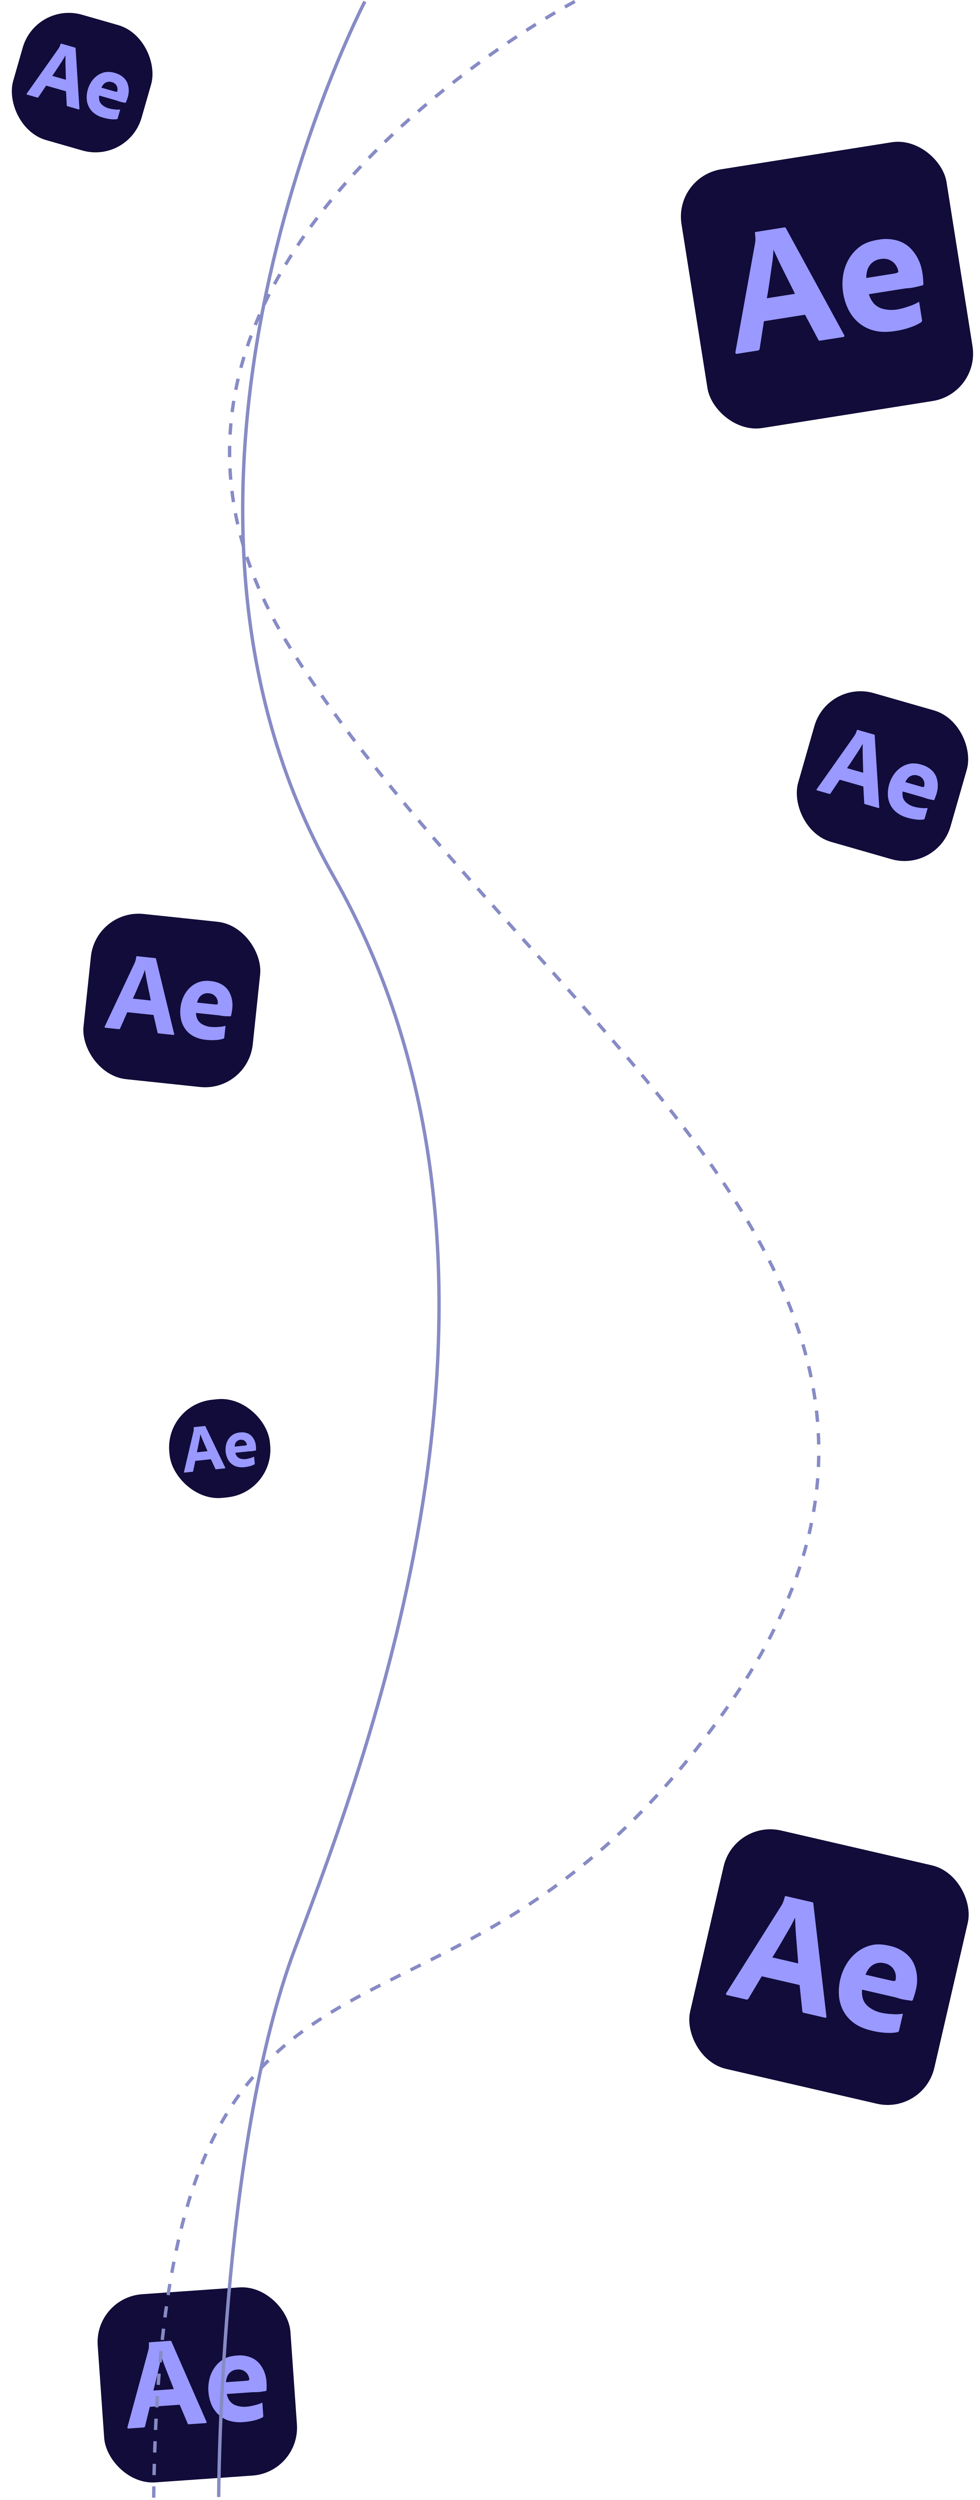 <svg xmlns="http://www.w3.org/2000/svg" width="868.487" height="2213.947" viewBox="0 0 868.487 2213.947">
  <g id="BACK" transform="translate(41.921 -608.671)">
    <g id="Layer_2" data-name="Layer 2" transform="translate(555.381 765.224) rotate(-9)">
      <g id="Surfaces" transform="translate(0 -0.021)">
        <g id="Video_Audio_Surface" data-name="Video/Audio Surface">
          <g id="Outline_no_shadow" data-name="Outline no shadow">
            <rect id="Rectangle_41" data-name="Rectangle 41" width="237.82" height="232.02" rx="42.5" fill="#110c39"/>
          </g>
        </g>
      </g>
      <g id="Outlined_Mnemonics_Logos" data-name="Outlined Mnemonics &amp; Logos" transform="translate(29.393 59.574)">
        <g id="Ae">
          <path id="Tracé_10" data-name="Tracé 10" d="M95.838,139.309H58.968l-7.5,23.348a1.877,1.877,0,0,1-1.915,1.437H30.877q-1.6,0-1.117-1.756L61.682,70.783c.319-.957.638-1.894.957-3.118a34.1,34.1,0,0,0,.638-6.464.988.988,0,0,1,1.117-1.117H89.773q1.115,0,1.277.8L127.281,162.5q.478,1.6-.957,1.6H105.574a1.475,1.475,0,0,1-1.6-1.117ZM64.714,119.623H89.933q-.958-3.191-2.235-7.183T84.985,103.9l-2.873-9.1q-1.436-4.549-2.634-8.778t-2.155-7.741h-.16a128.722,128.722,0,0,1-3.352,12.769q-2.237,7.183-4.549,14.684T64.714,119.623Z" transform="translate(-29.649 -60.073)" fill="#99f"/>
          <path id="Tracé_11" data-name="Tracé 11" d="M186.912,130.429H155.469a22.422,22.422,0,0,0,3.033,8.794,16.421,16.421,0,0,0,7.262,5.985,30.325,30.325,0,0,0,12.689,2.487,57.5,57.5,0,0,0,10.295-1.13,37.945,37.945,0,0,0,8.851-2.307c.531-.424.8-.16.8.8v15.163a2.363,2.363,0,0,1-.24,1.2,2.29,2.29,0,0,1-.718.718,40.591,40.591,0,0,1-9.888,2.946,70.153,70.153,0,0,1-14.046,1.2q-11.335,0-18.994-3.511a33.851,33.851,0,0,1-12.449-9.417A36.876,36.876,0,0,1,135.2,140.34a51.223,51.223,0,0,1-2.075-14.445,50.307,50.307,0,0,1,2.474-15.721,41.068,41.068,0,0,1,7.422-13.567,35.653,35.653,0,0,1,11.971-9.417c4.681-2.287,10.215-3.107,16.6-3.107a36.02,36.02,0,0,1,15.4,3.032,27.145,27.145,0,0,1,10.454,7.9,36.3,36.3,0,0,1,5.906,11.253,40.1,40.1,0,0,1,1.915,12.13q0,3.512-.24,6.384t-.4,4.15a1.446,1.446,0,0,1-1.437,1.277q-.958,0-3.272.239t-5.746.319C191.885,130.819,189.466,130.429,186.912,130.429Zm-31.443-14.54h20.909q3.831,0,5.666-.08a5.575,5.575,0,0,0,2.315-.767v-.958a12.768,12.768,0,0,0-.638-3.671,13.039,13.039,0,0,0-12.928-9.1,13.865,13.865,0,0,0-13.168,7.5A23.085,23.085,0,0,0,155.469,115.889Z" transform="translate(-30.543 -60.281)" fill="#99f"/>
        </g>
      </g>
    </g>
    <g id="Layer_2-2" data-name="Layer 2" transform="translate(608.892 2220.194) rotate(13)">
      <g id="Surfaces-2" data-name="Surfaces" transform="translate(0 -0.021)">
        <g id="Video_Audio_Surface-2" data-name="Video/Audio Surface">
          <g id="Outline_no_shadow-2" data-name="Outline no shadow">
            <rect id="Rectangle_41-2" data-name="Rectangle 41" width="222.084" height="216.667" rx="42.5" fill="#110c39"/>
          </g>
        </g>
      </g>
      <g id="Outlined_Mnemonics_Logos-2" data-name="Outlined Mnemonics &amp; Logos" transform="translate(27.448 55.631)">
        <g id="Ae-2" data-name="Ae">
          <path id="Tracé_10-2" data-name="Tracé 10" d="M91.458,134.066H57.028l-7.005,21.8a1.753,1.753,0,0,1-1.789,1.341H30.8q-1.492,0-1.043-1.64l29.81-85.5c.3-.894.6-1.768.894-2.912a31.84,31.84,0,0,0,.6-6.036A.923.923,0,0,1,62.1,60.083h23.7q1.041,0,1.192.745l33.834,94.892q.447,1.492-.894,1.491H100.55a1.377,1.377,0,0,1-1.49-1.043ZM62.394,115.683h23.55q-.894-2.98-2.087-6.707T81.323,101l-2.683-8.5q-1.341-4.248-2.46-8.2T74.169,77.08H74.02A120.207,120.207,0,0,1,70.89,89q-2.089,6.707-4.248,13.712T62.394,115.683Z" transform="translate(-29.649 -60.073)" fill="#99f"/>
          <path id="Tracé_11-2" data-name="Tracé 11" d="M183.353,127.362H153.991a20.939,20.939,0,0,0,2.832,8.212,15.335,15.335,0,0,0,6.781,5.589,28.319,28.319,0,0,0,11.85,2.323,53.7,53.7,0,0,0,9.613-1.055,35.434,35.434,0,0,0,8.266-2.155c.5-.4.745-.149.745.745V155.18a2.207,2.207,0,0,1-.224,1.118,2.138,2.138,0,0,1-.671.671,37.9,37.9,0,0,1-9.234,2.751,65.511,65.511,0,0,1-13.116,1.118q-10.585,0-17.737-3.279a31.611,31.611,0,0,1-11.625-8.794,34.436,34.436,0,0,1-6.409-12.147,47.833,47.833,0,0,1-1.937-13.489,46.979,46.979,0,0,1,2.31-14.681,38.35,38.35,0,0,1,6.931-12.669,33.294,33.294,0,0,1,11.179-8.794c4.371-2.136,9.539-2.9,15.5-2.9a33.637,33.637,0,0,1,14.383,2.832,25.349,25.349,0,0,1,9.763,7.373A33.9,33.9,0,0,1,198.7,104.8a37.447,37.447,0,0,1,1.789,11.328q0,3.28-.224,5.962t-.372,3.875a1.35,1.35,0,0,1-1.342,1.192q-.894,0-3.055.224t-5.366.3C188,127.726,185.738,127.362,183.353,127.362Zm-29.362-13.578h19.525q3.577,0,5.291-.075a5.206,5.206,0,0,0,2.162-.716V112.1a11.923,11.923,0,0,0-.6-3.428,12.176,12.176,0,0,0-12.073-8.5A12.948,12.948,0,0,0,156,107.18,21.558,21.558,0,0,0,153.991,113.784Z" transform="translate(-37.33 -61.855)" fill="#99f"/>
        </g>
      </g>
    </g>
    <g id="Layer_2-3" data-name="Layer 2" transform="matrix(0.998, -0.07, 0.07, 0.998, 41.683, 2643.367)">
      <g id="Surfaces-3" data-name="Surfaces" transform="translate(0 -0.021)">
        <g id="Video_Audio_Surface-3" data-name="Video/Audio Surface">
          <g id="Outline_no_shadow-3" data-name="Outline no shadow">
            <rect id="Rectangle_41-3" data-name="Rectangle 41" width="171.157" height="166.983" rx="42.5" fill="#110c39"/>
          </g>
        </g>
      </g>
      <g id="Outlined_Mnemonics_Logos-3" data-name="Outlined Mnemonics &amp; Logos" transform="translate(21.154 42.869)">
        <g id="Ae-3" data-name="Ae">
          <path id="Tracé_10-3" data-name="Tracé 10" d="M77.285,117.1H50.75l-5.4,16.8a1.351,1.351,0,0,1-1.379,1.034H30.533q-1.15,0-.8-1.264L52.7,67.781c.23-.689.459-1.363.689-2.244a24.538,24.538,0,0,0,.459-4.652.711.711,0,0,1,.8-.8H72.92q.8,0,.919.574l26.075,73.132q.344,1.15-.689,1.149H84.292a1.062,1.062,0,0,1-1.149-.8Zm-22.4-14.168H73.035q-.689-2.3-1.608-5.169t-1.953-6.146l-2.068-6.548q-1.034-3.274-1.9-6.318T63.96,73.18h-.115a92.643,92.643,0,0,1-2.412,9.189q-1.61,5.169-3.274,10.568T54.885,102.931Z" transform="translate(-29.649 -60.073)" fill="#99f"/>
          <path id="Tracé_11-3" data-name="Tracé 11" d="M171.835,117.435H149.206a16.138,16.138,0,0,0,2.183,6.329,11.818,11.818,0,0,0,5.226,4.307,21.825,21.825,0,0,0,9.132,1.79,41.385,41.385,0,0,0,7.409-.813,27.309,27.309,0,0,0,6.37-1.661c.382-.305.574-.115.574.574v10.913a1.7,1.7,0,0,1-.172.862,1.648,1.648,0,0,1-.517.517,29.213,29.213,0,0,1-7.117,2.12,50.489,50.489,0,0,1-10.109.862,32.757,32.757,0,0,1-13.67-2.527,24.363,24.363,0,0,1-8.96-6.777,26.54,26.54,0,0,1-4.94-9.362,36.864,36.864,0,0,1-1.493-10.4,36.206,36.206,0,0,1,1.781-11.315,29.556,29.556,0,0,1,5.341-9.764,25.659,25.659,0,0,1,8.615-6.777c3.369-1.646,7.351-2.236,11.946-2.236a25.924,25.924,0,0,1,11.085,2.182,19.536,19.536,0,0,1,7.524,5.682,26.125,26.125,0,0,1,4.25,8.1,28.86,28.86,0,0,1,1.379,8.73q0,2.528-.172,4.595t-.287,2.987a1.041,1.041,0,0,1-1.034.919q-.689,0-2.355.172t-4.135.23C175.414,117.715,173.673,117.435,171.835,117.435Zm-22.629-10.464h15.048q2.757,0,4.078-.057a4.012,4.012,0,0,0,1.666-.552v-.689a9.189,9.189,0,0,0-.459-2.642,9.384,9.384,0,0,0-9.3-6.548,9.979,9.979,0,0,0-9.477,5.4A16.615,16.615,0,0,0,149.206,106.971Z" transform="translate(-59.297 -66.95)" fill="#99f"/>
        </g>
      </g>
    </g>
    <g id="Layer_2-4" data-name="Layer 2" transform="matrix(0.995, 0.105, -0.105, 0.995, 43.079, 1413.619)">
      <g id="Surfaces-4" data-name="Surfaces" transform="translate(0 -0.021)">
        <g id="Video_Audio_Surface-4" data-name="Video/Audio Surface">
          <g id="Outline_no_shadow-4" data-name="Outline no shadow">
            <rect id="Rectangle_41-4" data-name="Rectangle 41" width="150.744" height="147.068" rx="42.5" fill="#110c39"/>
          </g>
        </g>
      </g>
      <g id="Outlined_Mnemonics_Logos-4" data-name="Outlined Mnemonics &amp; Logos" transform="translate(18.631 37.754)">
        <g id="Ae-4" data-name="Ae">
          <path id="Tracé_10-4" data-name="Tracé 10" d="M71.6,110.3H48.233l-4.755,14.8a1.19,1.19,0,0,1-1.214.911H30.427q-1.013,0-.708-1.113L49.953,66.862c.2-.607.4-1.2.607-1.977a21.613,21.613,0,0,0,.4-4.1.626.626,0,0,1,.708-.708H67.759q.706,0,.809.506L91.534,125q.3,1.013-.607,1.012H77.775a.935.935,0,0,1-1.012-.708ZM51.875,97.82H67.86q-.607-2.023-1.417-4.553t-1.72-5.413L62.9,82.088q-.91-2.883-1.669-5.564t-1.366-4.907h-.1a81.59,81.59,0,0,1-2.124,8.093q-1.418,4.553-2.883,9.308T51.875,97.82Z" transform="translate(-29.649 -60.073)" fill="#99f"/>
          <path id="Tracé_11-4" data-name="Tracé 11" d="M167.218,113.456h-19.93a14.212,14.212,0,0,0,1.922,5.574,10.409,10.409,0,0,0,4.6,3.794,19.222,19.222,0,0,0,8.043,1.576,36.448,36.448,0,0,0,6.525-.716,24.051,24.051,0,0,0,5.61-1.462c.337-.269.506-.1.506.506v9.611a1.5,1.5,0,0,1-.152.759,1.451,1.451,0,0,1-.455.455,25.728,25.728,0,0,1-6.268,1.867,44.466,44.466,0,0,1-8.9.759,28.851,28.851,0,0,1-12.039-2.226,21.457,21.457,0,0,1-7.891-5.969,23.374,23.374,0,0,1-4.351-8.245,32.467,32.467,0,0,1-1.315-9.156,31.888,31.888,0,0,1,1.568-9.965,26.031,26.031,0,0,1,4.7-8.6,22.6,22.6,0,0,1,7.588-5.969,23.758,23.758,0,0,1,10.521-1.97A22.832,22.832,0,0,1,167.269,86a17.207,17.207,0,0,1,6.627,5,23.009,23.009,0,0,1,3.743,7.132,25.418,25.418,0,0,1,1.214,7.689q0,2.226-.152,4.047t-.253,2.63a.917.917,0,0,1-.911.809q-.607,0-2.074.152t-3.642.2C170.37,113.7,168.837,113.456,167.218,113.456Zm-19.93-9.216h13.253q2.428,0,3.591-.051a3.534,3.534,0,0,0,1.467-.486V103.1a8.093,8.093,0,0,0-.4-2.327A8.265,8.265,0,0,0,157,95a8.788,8.788,0,0,0-8.347,4.755A14.633,14.633,0,0,0,147.288,104.24Z" transform="translate(-68.102 -68.992)" fill="#99f"/>
        </g>
      </g>
    </g>
    <g id="Layer_2-5" data-name="Layer 2" transform="translate(103.711 1852.723) rotate(-6)">
      <g id="Surfaces-5" data-name="Surfaces" transform="translate(0 -0.021)">
        <g id="Video_Audio_Surface-5" data-name="Video/Audio Surface">
          <g id="Outline_no_shadow-5" data-name="Outline no shadow">
            <rect id="Rectangle_41-5" data-name="Rectangle 41" width="89.567" height="87.382" rx="42.5" fill="#110c39"/>
          </g>
        </g>
      </g>
      <g id="Outlined_Mnemonics_Logos-5" data-name="Outlined Mnemonics &amp; Logos" transform="translate(11.07 22.423)">
        <g id="Ae-5" data-name="Ae">
          <path id="Tracé_10-5" data-name="Tracé 10" d="M54.577,89.915H40.691l-2.825,8.793a.707.707,0,0,1-.721.541H30.111q-.6,0-.421-.661L41.713,64.107c.12-.361.24-.713.361-1.174a12.841,12.841,0,0,0,.24-2.434.372.372,0,0,1,.421-.421h9.558q.42,0,.481.3l13.645,38.27q.18.6-.361.6H58.243a.556.556,0,0,1-.6-.421ZM42.855,82.5h9.5q-.361-1.2-.842-2.705T50.489,76.58l-1.082-3.426q-.541-1.713-.992-3.306T47.6,66.932h-.06a48.479,48.479,0,0,1-1.262,4.809q-.843,2.705-1.713,5.53T42.855,82.5Z" transform="translate(-29.649 -60.073)" fill="#99f"/>
          <path id="Tracé_11-5" data-name="Tracé 11" d="M153.381,101.531H141.539a8.445,8.445,0,0,0,1.142,3.312,6.185,6.185,0,0,0,2.735,2.254,11.421,11.421,0,0,0,4.779.937,21.656,21.656,0,0,0,3.877-.426,14.29,14.29,0,0,0,3.333-.869c.2-.16.3-.06.3.3v5.711a.89.89,0,0,1-.09.451.862.862,0,0,1-.271.27,15.287,15.287,0,0,1-3.724,1.109,26.42,26.42,0,0,1-5.29.451,17.142,17.142,0,0,1-7.153-1.322,12.749,12.749,0,0,1-4.689-3.547,13.888,13.888,0,0,1-2.585-4.9,19.291,19.291,0,0,1-.781-5.44,18.946,18.946,0,0,1,.932-5.921,15.467,15.467,0,0,1,2.8-5.109,13.428,13.428,0,0,1,4.508-3.547,14.116,14.116,0,0,1,6.251-1.17,13.566,13.566,0,0,1,5.8,1.142,10.223,10.223,0,0,1,3.937,2.974,13.671,13.671,0,0,1,2.224,4.238A15.1,15.1,0,0,1,160.294,97q0,1.323-.09,2.4t-.15,1.563a.545.545,0,0,1-.541.481q-.361,0-1.232.09t-2.164.12C155.254,101.677,154.343,101.531,153.381,101.531Zm-11.842-5.476h7.874q1.443,0,2.134-.03a2.1,2.1,0,0,0,.872-.289v-.361a4.809,4.809,0,0,0-.24-1.383,4.911,4.911,0,0,0-4.869-3.426,5.222,5.222,0,0,0-4.959,2.825A8.694,8.694,0,0,0,141.539,96.055Z" transform="translate(-94.49 -75.112)" fill="#99f"/>
        </g>
      </g>
    </g>
    <g id="Layer_2-6" data-name="Layer 2" transform="translate(691.508 1210.779) rotate(16)">
      <g id="Surfaces-6" data-name="Surfaces" transform="translate(0 -0.021)">
        <g id="Video_Audio_Surface-6" data-name="Video/Audio Surface">
          <g id="Outline_no_shadow-6" data-name="Outline no shadow">
            <rect id="Rectangle_41-6" data-name="Rectangle 41" width="140.495" height="137.068" rx="42.5" fill="#110c39"/>
          </g>
        </g>
      </g>
      <g id="Outlined_Mnemonics_Logos-6" data-name="Outlined Mnemonics &amp; Logos" transform="translate(17.364 35.185)">
        <g id="Ae-6" data-name="Ae">
          <path id="Tracé_10-6" data-name="Tracé 10" d="M68.751,106.883H46.969l-4.432,13.793a1.109,1.109,0,0,1-1.132.849H30.374q-.944,0-.66-1.037L48.573,66.4c.188-.566.377-1.119.566-1.842a20.142,20.142,0,0,0,.377-3.819.584.584,0,0,1,.66-.66H65.168q.658,0,.754.472l21.4,60.031q.283.944-.566.943H74.5a.871.871,0,0,1-.943-.66ZM50.364,95.253h14.9q-.566-1.885-1.32-4.243t-1.6-5.045l-1.7-5.375Q59.793,77.9,59.086,75.4t-1.273-4.573h-.094a76.048,76.048,0,0,1-1.98,7.543q-1.322,4.243-2.687,8.675T50.364,95.253Z" transform="translate(-29.649 -60.073)" fill="#99f"/>
          <path id="Tracé_11-6" data-name="Tracé 11" d="M164.9,111.458H146.325a13.247,13.247,0,0,0,1.792,5.2,9.7,9.7,0,0,0,4.29,3.536,17.915,17.915,0,0,0,7.5,1.469,33.97,33.97,0,0,0,6.082-.668,22.415,22.415,0,0,0,5.229-1.363c.314-.25.472-.094.472.472v8.958a1.4,1.4,0,0,1-.142.707,1.353,1.353,0,0,1-.424.424,23.981,23.981,0,0,1-5.842,1.74,41.443,41.443,0,0,1-8.3.707,26.889,26.889,0,0,1-11.221-2.074A20,20,0,0,1,138.4,125a21.784,21.784,0,0,1-4.055-7.685,30.259,30.259,0,0,1-1.226-8.533,29.719,29.719,0,0,1,1.462-9.288,24.261,24.261,0,0,1,4.384-8.015,21.063,21.063,0,0,1,7.072-5.563,22.143,22.143,0,0,1,9.806-1.836,21.28,21.28,0,0,1,9.1,1.791,16.037,16.037,0,0,1,6.176,4.664,21.445,21.445,0,0,1,3.489,6.648,23.689,23.689,0,0,1,1.132,7.166q0,2.075-.142,3.772t-.236,2.452a.854.854,0,0,1-.849.754q-.566,0-1.933.141t-3.394.189C167.838,111.688,166.409,111.458,164.9,111.458Zm-18.575-8.59h12.352q2.263,0,3.347-.047a3.293,3.293,0,0,0,1.368-.453V101.8a7.542,7.542,0,0,0-.377-2.169,7.7,7.7,0,0,0-7.638-5.375,8.191,8.191,0,0,0-7.779,4.432A13.638,13.638,0,0,0,146.325,102.868Z" transform="translate(-72.523 -70.017)" fill="#99f"/>
        </g>
      </g>
    </g>
    <g id="Layer_2-7" data-name="Layer 2" transform="translate(-10.092 610.021) rotate(16)">
      <g id="Surfaces-7" data-name="Surfaces" transform="translate(0 -0.021)">
        <g id="Video_Audio_Surface-7" data-name="Video/Audio Surface">
          <g id="Outline_no_shadow-7" data-name="Outline no shadow">
            <rect id="Rectangle_41-7" data-name="Rectangle 41" width="118.381" height="115.494" rx="42.5" fill="#110c39"/>
          </g>
        </g>
      </g>
      <g id="Outlined_Mnemonics_Logos-7" data-name="Outlined Mnemonics &amp; Logos" transform="translate(14.631 29.644)">
        <g id="Ae-7" data-name="Ae">
          <path id="Tracé_10-7" data-name="Tracé 10" d="M62.6,99.515H44.243l-3.734,11.622a.934.934,0,0,1-.953.715h-9.3q-.8,0-.556-.874L45.594,65.4c.159-.477.318-.943.477-1.552a16.972,16.972,0,0,0,.318-3.218.492.492,0,0,1,.556-.556H59.577q.555,0,.636.4l18.035,50.582q.238.8-.477.795H67.442a.734.734,0,0,1-.794-.556ZM47.1,89.716H59.657q-.477-1.588-1.112-3.575T57.194,81.89l-1.43-4.529q-.715-2.264-1.311-4.37T53.38,69.138H53.3a64.073,64.073,0,0,1-1.668,6.356Q50.518,79.07,49.368,82.8T47.1,89.716Z" transform="translate(-29.649 -60.073)" fill="#99f"/>
          <path id="Tracé_11-7" data-name="Tracé 11" d="M159.9,107.147H144.247a11.161,11.161,0,0,0,1.51,4.377,8.174,8.174,0,0,0,3.615,2.979,15.1,15.1,0,0,0,6.316,1.238,28.624,28.624,0,0,0,5.124-.563,18.887,18.887,0,0,0,4.406-1.149c.264-.211.4-.079.4.4v7.548a1.177,1.177,0,0,1-.119.6,1.14,1.14,0,0,1-.358.357,20.2,20.2,0,0,1-4.922,1.466,34.921,34.921,0,0,1-6.992.6,22.657,22.657,0,0,1-9.455-1.748,16.85,16.85,0,0,1-6.2-4.687,18.355,18.355,0,0,1-3.417-6.475,25.5,25.5,0,0,1-1.033-7.19,25.042,25.042,0,0,1,1.232-7.826,20.443,20.443,0,0,1,3.694-6.753,17.747,17.747,0,0,1,5.959-4.687,18.658,18.658,0,0,1,8.263-1.547,17.93,17.93,0,0,1,7.667,1.509,13.512,13.512,0,0,1,5.2,3.93,18.069,18.069,0,0,1,2.94,5.6,19.96,19.96,0,0,1,.953,6.038q0,1.748-.119,3.178t-.2,2.066a.72.72,0,0,1-.715.636q-.477,0-1.629.119t-2.86.159C162.374,107.341,161.17,107.147,159.9,107.147ZM144.247,99.91h10.408q1.907,0,2.82-.04a2.775,2.775,0,0,0,1.152-.382v-.477a6.355,6.355,0,0,0-.318-1.827,6.491,6.491,0,0,0-6.435-4.529,6.9,6.9,0,0,0-6.555,3.734A11.492,11.492,0,0,0,144.247,99.91Z" transform="translate(-82.062 -72.229)" fill="#99f"/>
        </g>
      </g>
    </g>
    <path id="Tracé_67" data-name="Tracé 67" d="M467.477,610S7.761,850.512,215.38,1182.622s646.608,562.414,390.1,933.9S100.432,2233.729,94.261,2822.6" fill="none" stroke="#878bc5" stroke-width="3" stroke-dasharray="10"/>
    <path id="Tracé_68" data-name="Tracé 68" d="M1266.419,771s-223.88,429.465-27.716,774.768,33.042,771.22-34.1,949.189S1136.9,2981,1136.9,2981" transform="translate(-985 -161)" fill="none" stroke="#878bc5" stroke-width="3"/>
  </g>
</svg>
